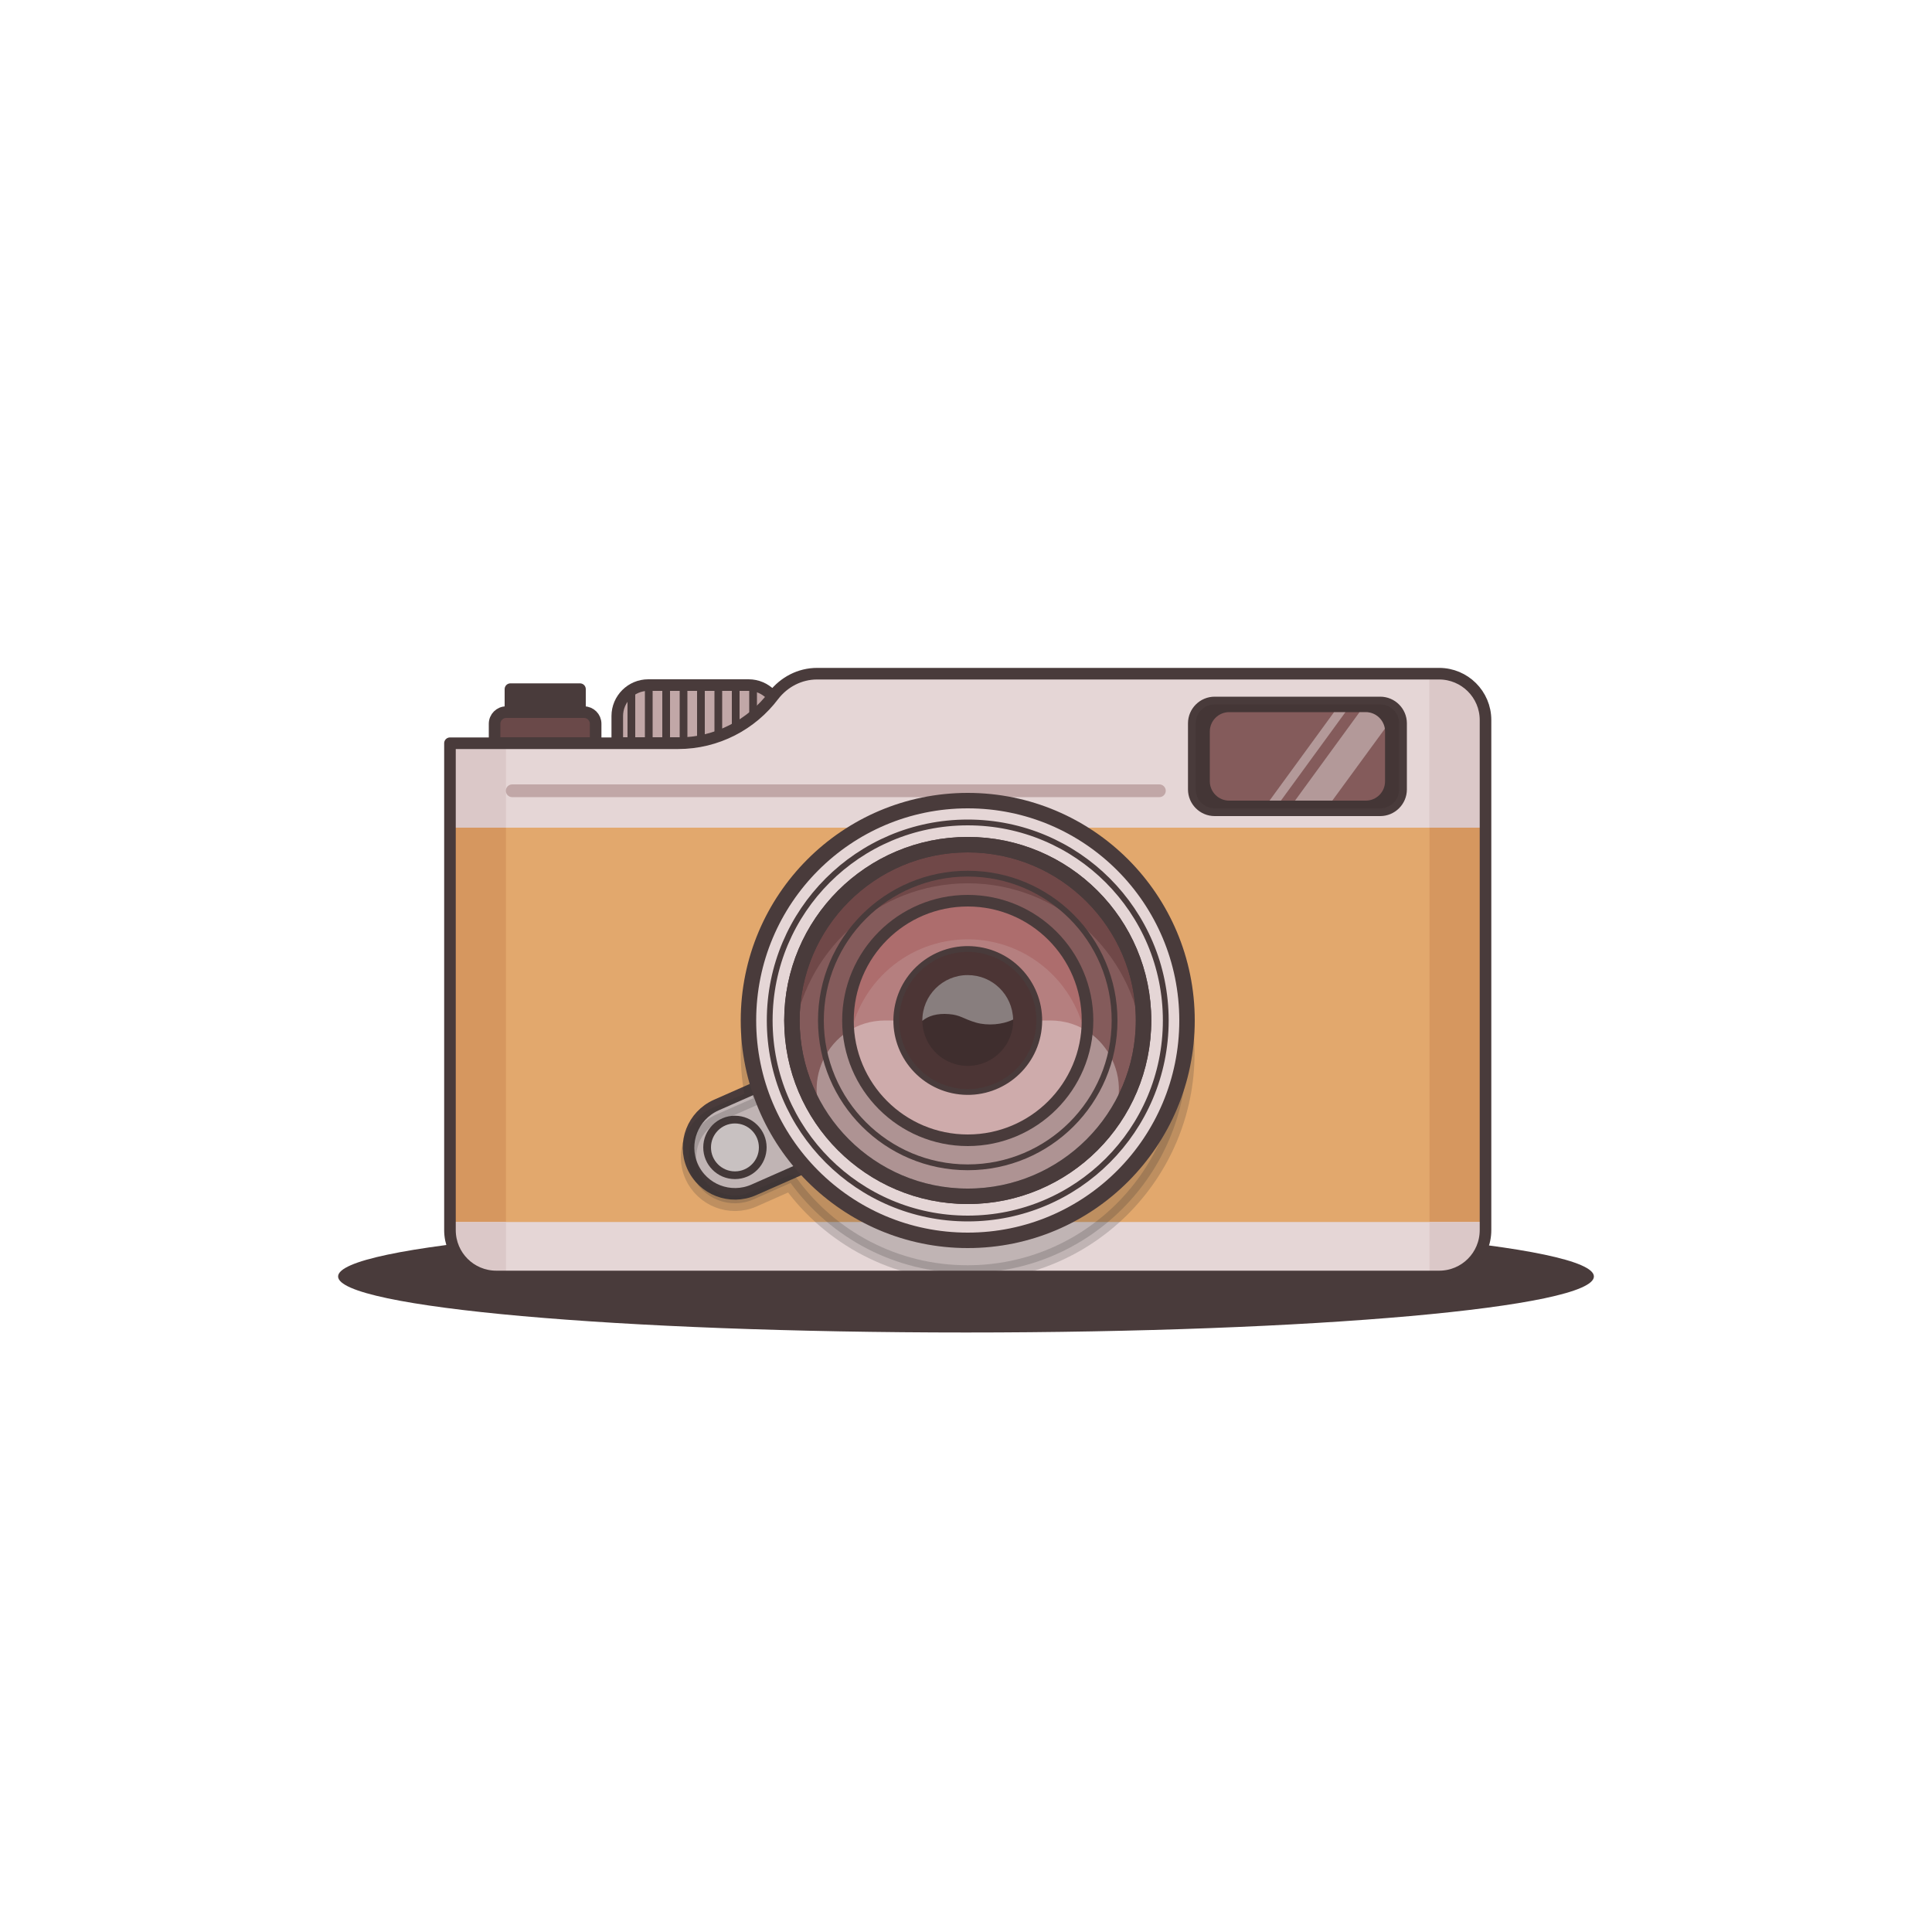 <svg width="1000" height="1000" viewBox="0 0 1000 1000" fill="none" xmlns="http://www.w3.org/2000/svg">
<path d="M1000 0H0V1000H1000V0Z" fill="white"/>
<path d="M500 689.7C679.493 689.7 825 676.716 825 660.7C825 644.684 679.493 631.7 500 631.7C320.507 631.7 175 644.684 175 660.7C175 676.716 320.507 689.7 500 689.7Z" fill="#493B3B"/>
<path d="M403.5 384.6H319.5V370.6C319.5 361.8 326.7 354.6 335.5 354.6H387.5C396.3 354.6 403.5 361.8 403.5 370.6V384.6Z" fill="#C1A7A7"/>
<path d="M403.5 384.6H319.5V370.6C319.5 361.8 326.7 354.6 335.5 354.6H387.5C396.3 354.6 403.5 361.8 403.5 370.6V384.6Z" stroke="#493B3B" stroke-width="6" stroke-miterlimit="10" stroke-linecap="round" stroke-linejoin="round"/>
<path d="M398.8 357.9V384.6" stroke="#493B3B" stroke-width="4" stroke-miterlimit="10" stroke-linecap="round" stroke-linejoin="round"/>
<path d="M389.8 357.9V384.6" stroke="#493B3B" stroke-width="4" stroke-miterlimit="10" stroke-linecap="round" stroke-linejoin="round"/>
<path d="M380.8 357.9V384.6" stroke="#493B3B" stroke-width="4" stroke-miterlimit="10" stroke-linecap="round" stroke-linejoin="round"/>
<path d="M371.8 357.9V384.6" stroke="#493B3B" stroke-width="4" stroke-miterlimit="10" stroke-linecap="round" stroke-linejoin="round"/>
<path d="M362.8 357.9V384.6" stroke="#493B3B" stroke-width="4" stroke-miterlimit="10" stroke-linecap="round" stroke-linejoin="round"/>
<path d="M353.8 357.9V384.6" stroke="#493B3B" stroke-width="4" stroke-miterlimit="10" stroke-linecap="round" stroke-linejoin="round"/>
<path d="M344.8 357.9V384.6" stroke="#493B3B" stroke-width="4" stroke-miterlimit="10" stroke-linecap="round" stroke-linejoin="round"/>
<path d="M335.8 357.9V384.6" stroke="#493B3B" stroke-width="4" stroke-miterlimit="10" stroke-linecap="round" stroke-linejoin="round"/>
<path d="M326.8 357.9V384.6" stroke="#493B3B" stroke-width="4" stroke-miterlimit="10" stroke-linecap="round" stroke-linejoin="round"/>
<path d="M744.9 348.7H422.9C414 348.7 405.8 353 400.4 360C389.1 375 371.1 384.7 350.9 384.7H232.9V636.7C232.9 650 243.6 660.7 256.9 660.7H744.9C758.2 660.7 768.9 650 768.9 636.7V372.7C768.9 359.4 758.1 348.7 744.9 348.7Z" fill="#E2A86D"/>
<path d="M261.9 428.4H232.9V632.5H261.9V428.4Z" fill="#D6975F"/>
<path d="M768.9 428.4H739.9V632.5H768.9V428.4Z" fill="#D6975F"/>
<path d="M390.1 615.9L440.4 593.7L421 549.8L370.7 572C358.6 577.4 353.1 591.5 358.4 603.6C363.8 615.8 378 621.2 390.1 615.9Z" fill="#E5D6D6"/>
<path d="M390.1 615.9L440.4 593.7L421 549.8L370.7 572C358.6 577.4 353.1 591.5 358.4 603.6C363.8 615.8 378 621.2 390.1 615.9Z" stroke="#493B3B" stroke-width="6" stroke-miterlimit="10" stroke-linecap="round" stroke-linejoin="round"/>
<path d="M380.4 608.3C388.353 608.3 394.8 601.853 394.8 593.9C394.8 585.947 388.353 579.5 380.4 579.5C372.447 579.5 366 585.947 366 593.9C366 601.853 372.447 608.3 380.4 608.3Z" fill="#EFE6E6"/>
<path d="M380.4 608.3C388.353 608.3 394.8 601.853 394.8 593.9C394.8 585.947 388.353 579.5 380.4 579.5C372.447 579.5 366 585.947 366 593.9C366 601.853 372.447 608.3 380.4 608.3Z" stroke="#493B3B" stroke-width="4" stroke-miterlimit="10" stroke-linecap="round" stroke-linejoin="round"/>
<path d="M232.9 632.5V636.6C232.9 649.9 243.6 660.6 256.9 660.6H744.9C758.2 660.6 768.9 649.9 768.9 636.6V632.5H232.9Z" fill="#E5D6D6"/>
<path opacity="0.2" d="M500.9 431.3C438.2 431.3 387.4 482.3 387.4 545.1C387.4 553.1 388.2 560.9 389.8 568.5L370.7 576.9C358.6 582.3 353.1 596.4 358.4 608.5C363.8 620.6 377.9 626.1 390 620.8L409.2 612.3C429.8 640.6 463.2 658.9 500.8 658.9C563.5 658.9 614.3 607.9 614.3 545.1C614.4 482.3 563.6 431.3 500.9 431.3Z" fill="#2D2D2D" stroke="#2D2D2D" stroke-width="8" stroke-miterlimit="10" stroke-linecap="round" stroke-linejoin="round"/>
<path d="M744.9 660.7H739.9V632.6H768.9V636.7C768.9 649.9 758.1 660.7 744.9 660.7Z" fill="#DBC8C8"/>
<path d="M256.9 660.7H261.9V632.6H232.9V636.7C232.9 649.9 243.6 660.7 256.9 660.7Z" fill="#DBC8C8"/>
<path d="M744.9 348.4H422.9C414 348.4 405.7 352.7 400.4 359.8C389.1 374.9 371.1 384.6 350.9 384.6H232.9V428.4H768.9V372.5C768.9 359.2 758.1 348.4 744.9 348.4Z" fill="#E5D6D6"/>
<path d="M261.9 385.6H232.9V428.4H261.9V385.6Z" fill="#DBC8C8"/>
<path d="M600.1 412.6H265.1C263.3 412.6 261.8 411.1 261.8 409.3C261.8 407.5 263.3 406 265.1 406H600.1C601.9 406 603.4 407.5 603.4 409.3C603.4 411.1 601.9 412.6 600.1 412.6Z" fill="#C1A7A7"/>
<path d="M744.8 348.4H739.8V428.4H768.8V372.4C768.8 359.2 758.1 348.4 744.8 348.4Z" fill="#DBC8C8"/>
<path d="M500.9 642C563.584 642 614.4 591.05 614.4 528.2C614.4 465.35 563.584 414.4 500.9 414.4C438.216 414.4 387.4 465.35 387.4 528.2C387.4 591.05 438.216 642 500.9 642Z" fill="#E5D6D6"/>
<path d="M500.9 619.2C551.158 619.2 591.9 578.458 591.9 528.2C591.9 477.942 551.158 437.2 500.9 437.2C450.642 437.2 409.9 477.942 409.9 528.2C409.9 578.458 450.642 619.2 500.9 619.2Z" fill="#845B5B"/>
<path d="M500.9 457.2C547.7 457.2 586.4 492.7 591.3 538.2C591.7 534.9 591.9 531.6 591.9 528.2C591.9 478 551.1 437.2 500.9 437.2C450.7 437.2 409.9 478 409.9 528.2C409.9 531.6 410.1 534.9 410.5 538.2C415.4 492.7 454.1 457.2 500.9 457.2Z" fill="#704848"/>
<path d="M744.9 348.7H422.9C414 348.7 405.8 353 400.4 360C389.1 375 371.1 384.7 350.9 384.7H232.9V636.7C232.9 650 243.6 660.7 256.9 660.7H744.9C758.2 660.7 768.9 650 768.9 636.7V372.7C768.9 359.4 758.1 348.7 744.9 348.7Z" stroke="#493B3B" stroke-width="6" stroke-miterlimit="10" stroke-linecap="round" stroke-linejoin="round"/>
<path d="M500.9 630.7C557.509 630.7 603.4 584.809 603.4 528.2C603.4 471.591 557.509 425.7 500.9 425.7C444.291 425.7 398.4 471.591 398.4 528.2C398.4 584.809 444.291 630.7 500.9 630.7Z" stroke="#493B3B" stroke-width="3" stroke-miterlimit="10" stroke-linecap="round" stroke-linejoin="round"/>
<path d="M500.9 619.2C551.158 619.2 591.9 578.458 591.9 528.2C591.9 477.942 551.158 437.2 500.9 437.2C450.642 437.2 409.9 477.942 409.9 528.2C409.9 578.458 450.642 619.2 500.9 619.2Z" stroke="#493B3B" stroke-width="8" stroke-miterlimit="10" stroke-linecap="round" stroke-linejoin="round"/>
<path d="M500.9 590.2C535.142 590.2 562.9 562.442 562.9 528.2C562.9 493.959 535.142 466.2 500.9 466.2C466.658 466.2 438.9 493.959 438.9 528.2C438.9 562.442 466.658 590.2 500.9 590.2Z" fill="#B57F7F"/>
<path opacity="0.34" d="M543.6 528.2C573.6 528.2 590.1 563.2 570.9 586.2C554.2 606.3 529 619.2 500.9 619.2C472.8 619.2 447.6 606.4 430.9 586.2C411.7 563.1 428.3 528.2 458.2 528.2H543.6Z" fill="white"/>
<path d="M500.9 486.2C531.7 486.2 557.3 508.8 562.1 538.2C562.6 534.9 562.9 531.6 562.9 528.2C562.9 494 535.1 466.2 500.9 466.2C466.7 466.2 438.9 494 438.9 528.2C438.9 531.6 439.2 534.9 439.7 538.2C444.5 508.7 470.1 486.2 500.9 486.2Z" fill="#AD6D6D"/>
<path d="M500.9 590.2C535.142 590.2 562.9 562.442 562.9 528.2C562.9 493.959 535.142 466.2 500.9 466.2C466.658 466.2 438.9 493.959 438.9 528.2C438.9 562.442 466.658 590.2 500.9 590.2Z" stroke="#493B3B" stroke-width="6" stroke-miterlimit="10" stroke-linecap="round" stroke-linejoin="round"/>
<path d="M537.438 534.13C540.712 513.96 527.014 494.954 506.843 491.68C486.672 488.407 467.666 502.105 464.393 522.276C461.119 542.447 474.817 561.452 494.988 564.726C515.159 567.999 534.165 554.301 537.438 534.13Z" fill="#4C3535"/>
<path d="M537.438 534.13C540.712 513.96 527.014 494.954 506.843 491.68C486.672 488.407 467.666 502.105 464.393 522.276C461.119 542.447 474.817 561.452 494.988 564.726C515.159 567.999 534.165 554.301 537.438 534.13Z" stroke="#493B3B" stroke-width="3" stroke-miterlimit="10" stroke-linecap="round" stroke-linejoin="round"/>
<path d="M524.112 531.968C526.192 519.157 517.492 507.085 504.68 505.006C491.869 502.927 479.798 511.627 477.719 524.438C475.639 537.25 484.34 549.321 497.151 551.4C509.962 553.479 522.033 544.779 524.112 531.968Z" fill="#3F2E2E"/>
<path d="M308.3 384.6H256V374.6C256 371.3 258.7 368.6 262 368.6H302.3C305.6 368.6 308.3 371.3 308.3 374.6V384.6Z" fill="#6A4949"/>
<path d="M308.3 384.6H256V374.6C256 371.3 258.7 368.6 262 368.6H302.3C305.6 368.6 308.3 371.3 308.3 374.6V384.6Z" stroke="#493B3B" stroke-width="6" stroke-miterlimit="10" stroke-linecap="round" stroke-linejoin="round"/>
<path d="M300.2 356.7H264.2V368.6H300.2V356.7Z" stroke="#493B3B" stroke-width="6" stroke-miterlimit="10" stroke-linecap="round" stroke-linejoin="round"/>
<path d="M300.2 356.7H264.2V368.6H300.2V356.7Z" fill="#493B3B"/>
<path d="M500.9 642C563.584 642 614.4 591.05 614.4 528.2C614.4 465.35 563.584 414.4 500.9 414.4C438.216 414.4 387.4 465.35 387.4 528.2C387.4 591.05 438.216 642 500.9 642Z" stroke="#493B3B" stroke-width="8" stroke-miterlimit="10" stroke-linecap="round" stroke-linejoin="round"/>
<path opacity="0.38" d="M500.9 504.7C487.9 504.7 477.4 515.2 477.4 528.2C477.4 528.3 477.4 528.3 477.4 528.4C480.5 525.8 485.1 524.4 491.2 524.9C497.3 525.4 498.4 527.3 505.2 529.3C511.2 531 518.9 530.4 524.4 527.7C524.1 514.9 513.7 504.7 500.9 504.7Z" fill="white"/>
<path d="M500.9 604.2C542.874 604.2 576.9 570.174 576.9 528.2C576.9 486.227 542.874 452.2 500.9 452.2C458.926 452.2 424.9 486.227 424.9 528.2C424.9 570.174 458.926 604.2 500.9 604.2Z" stroke="#493B3B" stroke-width="3" stroke-miterlimit="10" stroke-linecap="round" stroke-linejoin="round"/>
<path d="M500.9 619.2C551.158 619.2 591.9 578.458 591.9 528.2C591.9 477.942 551.158 437.2 500.9 437.2C450.642 437.2 409.9 477.942 409.9 528.2C409.9 578.458 450.642 619.2 500.9 619.2Z" stroke="#493B3B" stroke-width="8" stroke-miterlimit="10" stroke-linecap="round" stroke-linejoin="round"/>
<path d="M714.4 420.4H628.7C622.2 420.4 616.9 415.1 616.9 408.6V374.4C616.9 367.9 622.2 362.6 628.7 362.6H714.4C720.9 362.6 726.2 367.9 726.2 374.4V408.6C726.2 415.1 720.9 420.4 714.4 420.4Z" fill="#443636"/>
<path d="M714.4 420.4H628.7C622.2 420.4 616.9 415.1 616.9 408.6V374.4C616.9 367.9 622.2 362.6 628.7 362.6H714.4C720.9 362.6 726.2 367.9 726.2 374.4V408.6C726.2 415.1 720.9 420.4 714.4 420.4Z" stroke="#493B3B" stroke-width="4" stroke-miterlimit="10" stroke-linecap="round" stroke-linejoin="round"/>
<path d="M706.9 414.4H636.2C630.7 414.4 626.2 409.9 626.2 404.4V378.6C626.2 373.1 630.7 368.6 636.2 368.6H706.9C712.4 368.6 716.9 373.1 716.9 378.6V404.4C716.9 410 712.4 414.4 706.9 414.4Z" fill="#845B5B"/>
<path opacity="0.38" d="M689.6 414.4L716.8 377.2C716.1 372.4 712 368.6 706.9 368.6H703.7L670.3 414.4H689.6Z" fill="white"/>
<path opacity="0.38" d="M663 414.4L696.4 368.6H690.5L657.1 414.4H663Z" fill="white"/>
</svg>
